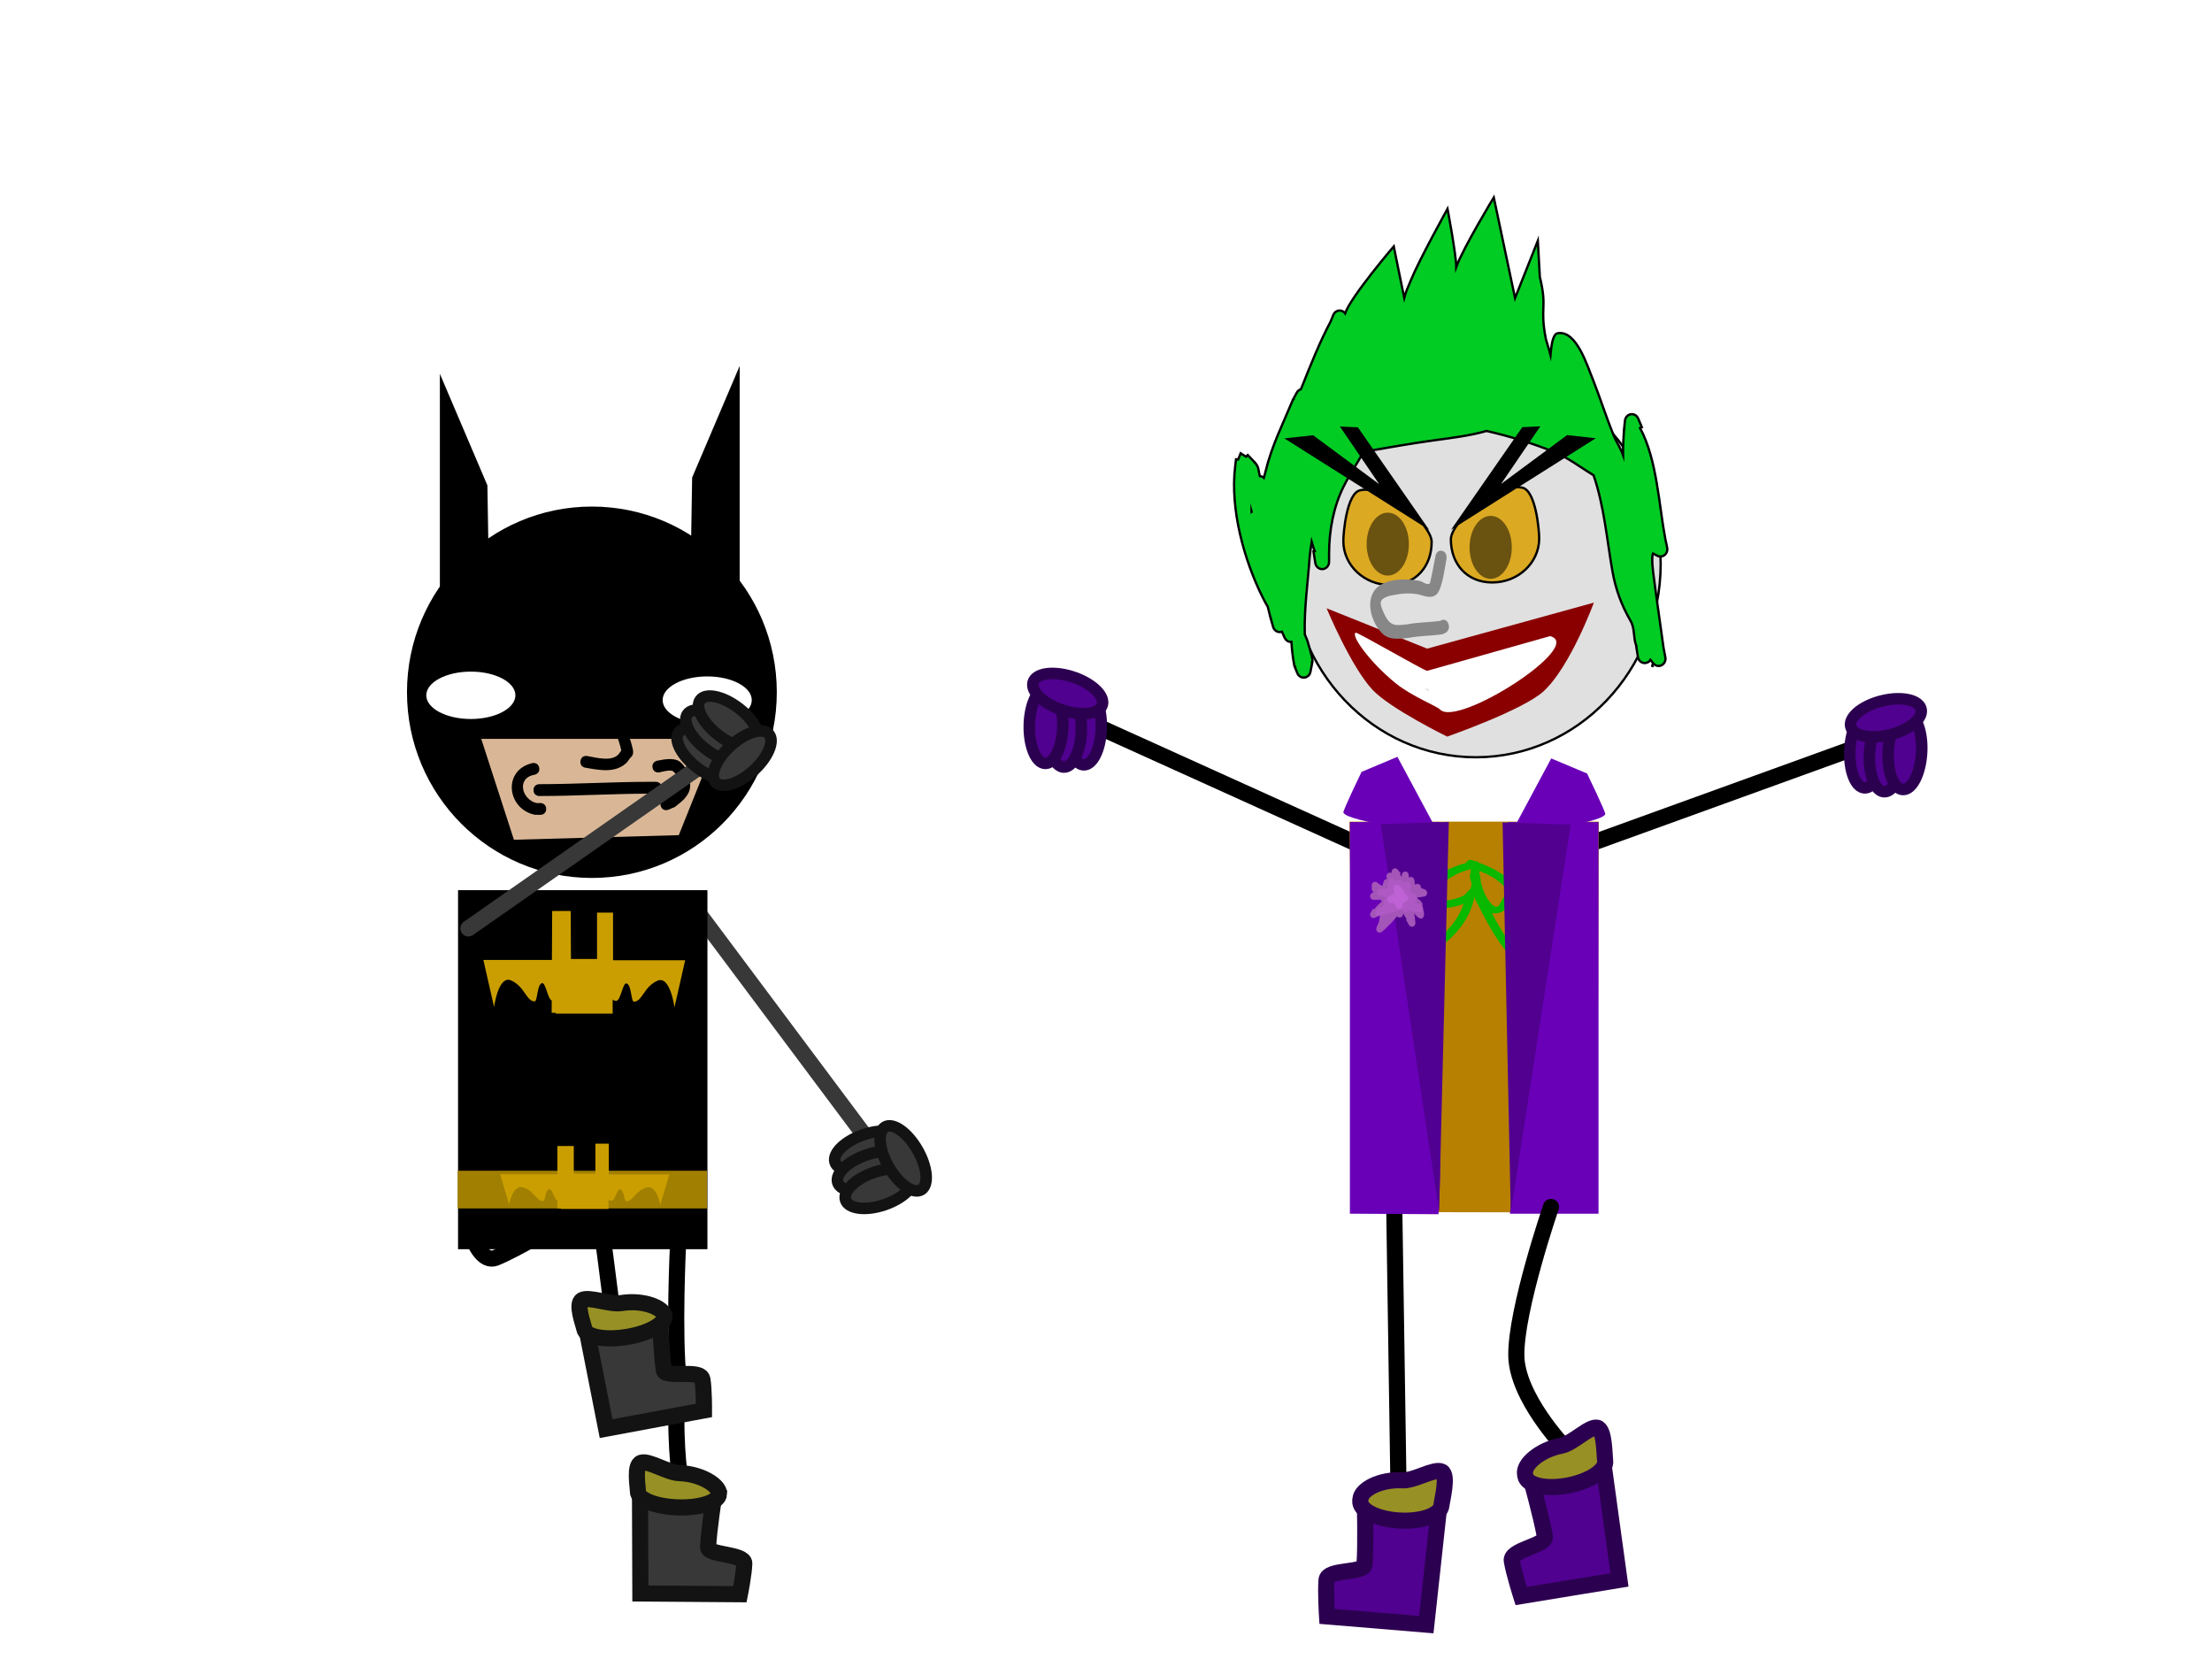 <svg version="1.1" xmlns="http://www.w3.org/2000/svg" xmlns:xlink="http://www.w3.org/1999/xlink" width="480" height="360" viewBox="0,0,480,360"><g data-paper-data="{&quot;isPaintingLayer&quot;:true}" fill-rule="nonzero" stroke-linejoin="miter" stroke-miterlimit="10" stroke-dasharray="" stroke-dashoffset="0" style="mix-blend-mode: normal"><path d="M0,360v-360h480v360z" fill="#ffffff" stroke="none" stroke-width="0" stroke-linecap="butt"/><path d="M303.429,319.948l-0.864,-57.044" data-paper-data="{&quot;index&quot;:null}" fill="none" stroke="#000000" stroke-width="3.5" stroke-linecap="round"/><g data-paper-data="{&quot;index&quot;:null}" stroke="#2c0050" stroke-width="3.5" stroke-linecap="butt"><path d="M287.966,350.755c0,0 -0.332,-5.183 -0.115,-7.894c0.198,-2.467 8.087,-1.398 8.243,-3.337c0.326,-4.072 0.08,-13.434 0.08,-13.434l16.151,0.61l-2.819,25.843z" fill="#500190"/><path d="M295.222,325.262c0.167,-2.088 4.292,-4.307 9.157,-4.035c2.468,0.138 6.928,-2.681 8.471,-1.89c1.499,0.768 0.023,6.297 -0.059,7.326c-0.167,2.088 -4.247,3.561 -9.111,3.289c-4.865,-0.272 -8.672,-2.185 -8.505,-4.273z" fill="#979025"/></g><g data-paper-data="{&quot;index&quot;:null}"><path d="M295.57,183.602l-56.993,-25.788" data-paper-data="{&quot;index&quot;:null}" fill="none" stroke="#000000" stroke-width="3.5" stroke-linecap="round"/><g data-paper-data="{&quot;index&quot;:null}" fill="#500190" stroke="#2c0050" stroke-width="2.5" stroke-linecap="butt"><path d="M235.081,165.962c-2.006,-0.156 -3.517,-3.938 -3.376,-8.447c0.141,-4.509 1.882,-8.038 3.888,-7.881c2.006,0.156 3.517,3.938 3.376,8.447c-0.141,4.509 -1.882,8.038 -3.888,7.881z"/><path d="M234.649,158.573c-0.141,4.509 -1.882,8.038 -3.888,7.881c-2.006,-0.156 -3.517,-3.938 -3.376,-8.447c0.141,-4.509 1.882,-8.038 3.888,-7.881c2.006,0.156 3.517,3.938 3.376,8.447z"/><path d="M226.734,165.65c-2.006,-0.156 -3.517,-3.938 -3.376,-8.447c0.141,-4.509 1.882,-8.038 3.888,-7.881c2.006,0.156 3.517,3.938 3.376,8.447c-0.141,4.509 -1.882,8.038 -3.888,7.881z"/><path d="M239.214,152.868c-0.502,2.024 -4.276,2.604 -8.43,1.295c-4.154,-1.309 -7.115,-4.011 -6.613,-6.035c0.502,-2.024 4.276,-2.604 8.43,-1.295c4.154,1.309 7.115,4.011 6.613,6.035z" data-paper-data="{&quot;index&quot;:null}"/></g></g><g data-paper-data="{&quot;index&quot;:null}"><path d="M343.218,183.75l58.613,-21.218" fill="none" stroke="#000000" stroke-width="3.5" stroke-linecap="round"/><g fill="#500190" stroke="#2c0050" stroke-width="2.5" stroke-linecap="butt"><path d="M401.422,162.768c0.21,-4.522 2.005,-8.185 4.009,-8.18c2.004,0.005 3.459,3.675 3.25,8.198c-0.21,4.522 -2.005,8.185 -4.009,8.18c-2.004,-0.005 -3.459,-3.675 -3.25,-8.198z"/><path d="M408.924,171.806c-2.004,-0.005 -3.459,-3.675 -3.25,-8.198c0.21,-4.522 2.005,-8.185 4.009,-8.18c2.004,0.005 3.459,3.675 3.25,8.198c-0.21,4.522 -2.005,8.185 -4.009,8.18z"/><path d="M409.738,163.127c0.21,-4.522 2.005,-8.185 4.009,-8.18c2.004,0.005 3.459,3.675 3.25,8.198c-0.21,4.522 -2.005,8.185 -4.009,8.18c-2.004,-0.005 -3.459,-3.675 -3.25,-8.198z"/><path d="M409.856,159.507c-4.228,0.976 -7.932,0.092 -8.273,-1.974c-0.341,-2.066 2.809,-4.531 7.037,-5.506c4.228,-0.976 7.932,-0.092 8.273,1.974c0.341,2.066 -2.809,4.531 -7.037,5.506z" data-paper-data="{&quot;index&quot;:null}"/></g></g><g stroke="none" stroke-linecap="butt"><path d="M293.935,263.005l-1.1,-84.712h54.116l-0.4,84.817z" fill="#b78000" stroke-width="0"/><path d="M309.734,206.347c-0.564,-0.638 0.212,-1.101 0.212,-1.101l0.105,-0.06c3.83,-2.673 6.293,-5.395 7.542,-9.06c-0.812,0.328 -1.749,0.584 -2.802,0.762c-2.399,0.587 -8.301,0.163 -6.794,-2.996c1.462,-3.064 6.181,-5.584 10.164,-6.659c0.02,-0.068 0.053,-0.14 0.101,-0.216c0.442,-0.699 1.293,-0.336 1.293,-0.336l0.332,0.144c0.018,0.006 0.036,0.013 0.054,0.019c0.175,-0.016 0.684,-0.028 0.946,0.341c1.764,0.657 3.333,1.371 4.925,2.395c1.284,0.973 2.979,1.896 3.21,3.48c0.294,2.015 -2.542,5.789 -5.3,5.06c1.516,2.875 3.147,5.664 5.433,8.273l0.687,0.515c0,0 0.705,0.534 0.055,1.114c-0.65,0.579 -1.355,0.045 -1.355,0.045l-0.819,-0.626c-3.388,-3.803 -5.4,-8.005 -7.62,-12.298c0,0 -0.166,-0.321 -0.017,-0.627c-0.036,0.038 -0.073,0.076 -0.11,0.113c-1.092,4.955 -3.937,8.436 -8.68,11.758l-0.22,0.134c0,0 -0.776,0.463 -1.34,-0.174zM318.184,193.879c0,0 0.097,-0.503 0.627,-0.636c0.299,-0.426 0.476,-0.91 0.539,-1.453c-0.199,-0.793 -0.658,-1.727 -0.232,-2.17c-0.018,-0.064 -0.036,-0.129 -0.056,-0.194l0.114,-0.146l-0.103,-0.013l0.128,-0.663c-2.927,0.665 -4.685,1.897 -7.035,3.687c-0.671,0.511 -2.658,1.672 -2.639,2.574c0.019,0.87 4.226,0.653 4.781,0.498c1.776,-0.296 3.044,-0.773 3.868,-1.445c0.002,-0.013 0.005,-0.025 0.007,-0.038zM321.326,191.315c0.264,1.063 0.568,2.121 1.119,3.158c0.265,0.499 1.327,2.199 2.137,2.28c0.759,0.076 1.033,-0.959 1.27,-1.315c1.581,-2.38 1.109,-2.843 -1.282,-4.656c-1.151,-0.74 -2.283,-1.293 -3.502,-1.786l-0.077,0.397c0.217,0.68 0.327,1.321 0.334,1.922z" fill="#09b800" stroke-width="0.5"/><path d="M292.924,263.367v-84.98h19.658c-0.33,7.565 0.025,15.126 -0.461,22.81c-1.279,20.215 1.311,41.528 0.032,62.287z" fill="#6900b8" stroke-width="0"/><path d="M327.648,263.367c2.499,-20.409 2.2,-40.087 1.254,-62.053c-0.331,-7.693 -1.354,-15.362 -1.683,-22.927h19.658c0,0 0,36.562 0,51.924c0,12.257 0,33.056 0,33.056z" data-paper-data="{&quot;index&quot;:null}" fill="#6900b8" stroke-width="0"/><path d="M327.724,181.156l8.889,-16.579l7.778,3.269c0,0 4.104,8.461 3.951,8.835c-0.846,2.067 -20.618,4.475 -20.618,4.475z" fill="#6900b8" stroke-width="0"/><path d="M291.506,176.331c-0.153,-0.374 3.951,-8.835 3.951,-8.835l7.778,-3.269l8.889,16.579c0,0 -19.772,-2.409 -20.618,-4.475z" data-paper-data="{&quot;index&quot;:null}" fill="#6900b8" stroke-width="0"/><path d="M299.613,178.821l14.778,-0.467l-2.111,84.649z" fill="#510191" stroke-width="0"/><path d="M327.835,263.119l-1.778,-84.649l14.778,0.467z" data-paper-data="{&quot;index&quot;:null}" fill="#510090" stroke-width="0"/><path d="M300.215,191.372c0.076,-0.351 0.374,-0.613 0.731,-0.613c0.003,0 0.007,0 0.01,0l-0.079,-0.457c-0.01,-0.051 -0.015,-0.103 -0.015,-0.156c0,-0.435 0.336,-0.788 0.75,-0.788c0.118,0 0.229,0.029 0.328,0.079l0.037,-0.313c0.041,-0.394 0.359,-0.701 0.745,-0.701c0.23,0 0.435,0.108 0.573,0.279l0.663,0.813l-0.189,0.17c0.143,0.183 0.272,0.37 0.39,0.561l0.039,-0.405c0.034,-0.403 0.355,-0.718 0.747,-0.718c0.414,0 0.75,0.353 0.75,0.788v0.374c0.034,0.035 0.064,0.073 0.091,0.115c0.112,-0.069 0.242,-0.109 0.381,-0.109c0.386,0 0.704,0.307 0.745,0.701l0.11,0.924l-0.281,0.037c0.001,0.013 0.001,0.027 0.002,0.04l0.69,-0.161c0.057,-0.015 0.117,-0.022 0.178,-0.022c0.414,0 0.75,0.353 0.75,0.788c0,0.024 -0.001,0.048 -0.003,0.072l0.849,0.357c0.285,0.112 0.488,0.4 0.488,0.739c0,0.401 -0.286,0.733 -0.655,0.782l-0.767,0.115c-0.272,0.041 -0.529,0.078 -0.777,0.109c0.127,0.153 0.237,0.303 0.34,0.471l0.129,-0.113l0.552,0.697c0.11,0.137 0.177,0.315 0.177,0.509c0,0.158 -0.044,0.304 -0.12,0.427c0.519,1.084 0.669,2.204 -0.028,2.527c-0.433,0.2 -1.061,-0.324 -1.66,-1.054c0.045,0.264 0.088,0.528 0.134,0.791l-0.006,0.033l0.01,-0.001l0.11,1.157c0.003,0.029 0.005,0.059 0.005,0.089c0,0.435 -0.336,0.788 -0.75,0.788c-0.278,0 -0.521,-0.159 -0.65,-0.395l-0.66,-1.155l0.172,-0.108c-0.271,-0.388 -0.509,-0.784 -0.726,-1.197l-0.077,0.282c-0.084,0.339 -0.377,0.588 -0.726,0.588c-0.23,0 -0.436,-0.109 -0.574,-0.281c-0.914,1.191 -2.132,2.335 -2.601,2.784l-0.019,0.007l0.005,0.006l-0.664,0.571c-0.13,0.114 -0.297,0.182 -0.479,0.182c-0.414,0 -0.75,-0.353 -0.75,-0.788c0,-0.12 0.026,-0.234 0.071,-0.336l0.438,-1.035l0.041,0.019c0.087,-0.564 0.188,-1.122 0.304,-1.675l-1.089,0.572c-0.104,0.058 -0.223,0.09 -0.349,0.09c-0.414,0 -0.75,-0.353 -0.75,-0.788c0,-0.174 0.054,-0.335 0.145,-0.466l0.55,-0.81l0.219,0.164c0.455,-0.7 1.009,-1.181 1.657,-1.696c-0.123,-0.133 -0.244,-0.272 -0.361,-0.415c-0.175,0.003 -0.349,0.013 -0.518,0.039l-0.053,-0.023v0.025h-0.889c-0.414,0 -0.75,-0.353 -0.75,-0.788c0,-0.409 0.297,-0.745 0.676,-0.784l0.096,-0.011l-0.262,-0.331c-0.11,-0.137 -0.177,-0.315 -0.177,-0.509c0,-0.126 0.028,-0.245 0.078,-0.35c-0.05,-0.106 -0.078,-0.224 -0.078,-0.35c0,-0.435 0.336,-0.788 0.75,-0.788c0.166,0 0.319,0.056 0.443,0.152l0.721,0.541c0.084,0.037 0.19,0.083 0.313,0.137c0.055,-0.038 0.114,-0.068 0.178,-0.09zM299.501,198.533l-0.008,0.002l0.006,0.012c0.001,-0.004 0.002,-0.009 0.003,-0.013zM301.286,198.356c0.048,-0.069 0.096,-0.137 0.143,-0.206c-0.029,-0.008 -0.057,-0.017 -0.084,-0.028c-0.019,0.078 -0.039,0.157 -0.059,0.234z" fill="#a455b8" stroke-width="0.5"/><path d="M298.863,193.649c0,-0.788 0.75,-0.788 0.75,-0.788h0.222c0.272,0 0.802,-0.034 1.355,-0.035c0.004,-0.199 0.007,-0.41 0.008,-0.634l0.026,-0.052l-0.021,-0.003l0.11,-0.806c0.047,-0.388 0.362,-0.688 0.744,-0.688c0.328,0 0.606,0.221 0.708,0.529l0.009,0.026c0.133,-0.127 0.31,-0.205 0.504,-0.205c0.003,0 0.007,0 0.01,0c0.325,-0.132 0.718,-0.047 1.195,0.374c0.114,0.101 0.213,0.202 0.297,0.304c0.136,-0.199 0.358,-0.328 0.609,-0.328c0.414,0 0.75,0.353 0.75,0.788c0,0.033 -0.002,0.066 -0.006,0.098l-0.11,1.039l-0.062,-0.007c-0.004,0.108 -0.017,0.216 -0.041,0.324c0.687,0.088 1.29,0.37 1.395,0.843c0.238,1.068 -0.013,1.533 -0.402,1.663c0.149,0.055 0.297,0.119 0.445,0.192l0.144,-0.303l0.874,0.459c0.254,0.126 0.429,0.398 0.429,0.713c0,0.435 -0.336,0.788 -0.75,0.788h-0.778v-0.04l-0.092,0.034c-0.438,-0.117 -1.014,-0.225 -1.511,-0.455c-0.135,0.208 -0.362,0.345 -0.62,0.345c-0.288,0 -0.537,-0.17 -0.663,-0.42c-1.432,0.219 -2.75,0.799 -4.168,1.1l-0.86,0.226c-0.063,0.018 -0.13,0.028 -0.198,0.028c-0.414,0 -0.75,-0.353 -0.75,-0.788c0,-0.261 0.121,-0.493 0.307,-0.636l0.882,-0.695l0.142,0.198c0.234,-0.216 0.472,-0.411 0.719,-0.598c-0.101,-0.134 -0.161,-0.304 -0.161,-0.488c0,-0.166 0.049,-0.319 0.132,-0.446l0.285,-0.449l-0.275,-0.181c-0.084,-0.053 -0.157,-0.123 -0.215,-0.205c-0.175,-0.017 -0.319,-0.033 -0.398,-0.033h-0.222c0,0 -0.75,0 -0.75,-0.788z" fill="#af5ac4" stroke-width="0.5"/><path d="M305.524,195.127c-0.152,0.373 -0.409,0.472 -0.622,0.48c-0.11,0.172 -0.283,0.295 -0.483,0.335c-0.017,0.203 -0.038,0.405 -0.061,0.607c0,0 -0.093,0.782 -0.837,0.684c-0.563,-0.074 -0.647,-0.539 -0.654,-0.761c-0.206,-0.095 -0.363,-0.285 -0.422,-0.517h-0.609c-0.414,0 -0.75,-0.353 -0.75,-0.788c0,-0.298 0.158,-0.558 0.391,-0.692l0.765,-0.459l0.189,0.348c0.013,-0.007 0.026,-0.014 0.039,-0.02l0.065,-0.548c0.007,-0.067 0.022,-0.132 0.044,-0.193l-0.134,-0.562c-0.017,-0.066 -0.026,-0.136 -0.026,-0.208c0,-0.435 0.336,-0.788 0.75,-0.788c0.207,0 0.395,0.088 0.53,0.231l0.667,0.701l-0.019,0.02l0.069,0.038c0.117,0.324 0.382,0.648 0.511,0.972l0.205,0.087c0,0 0.689,0.31 0.394,1.035z" fill="#be62d5" stroke-width="0.5"/></g><g stroke="#000000" stroke-width="0.5" stroke-linecap="butt"><path d="M320.239,80.286c22.16,0 40.125,18.812 40.125,42.019c0,23.206 -17.964,42.019 -40.125,42.019c-22.16,0 -40.125,-18.812 -40.125,-42.019c0,-23.206 17.964,-42.019 40.125,-42.019z" fill="#e0e0e0"/><path d="M283.134,137.649c0.2,0.442 0.388,0.891 0.562,1.348c0.063,0.166 1.183,3.977 1.105,4.326c-0.025,0.113 -0.055,0.224 -0.087,0.334l0.059,0.012l-0.395,2.073c-0.126,0.737 -0.739,1.296 -1.476,1.296c-0.631,0 -1.171,-0.409 -1.392,-0.989l-0.586,-1.438l0.055,-0.025l-0.109,-0.128c-0.335,-1.728 -0.535,-3.456 -0.637,-5.184c-1.051,0.156 -1.509,-0.968 -1.509,-0.968c-0.168,-0.416 -0.351,-0.825 -0.544,-1.228c-0.15,0.053 -0.31,0.081 -0.477,0.081c-0.69,0 -1.272,-0.49 -1.446,-1.157l-0.59,-2.068l0.011,-0.003l-0.021,-0.032c-0.199,-0.837 -0.387,-1.566 -0.556,-2.238c-0.392,-0.675 -0.77,-1.356 -1.117,-2.054c-4.046,-8.124 -7.05,-19.053 -5.969,-28.266l0.2,-1.681l0.455,0.06l0.547,-1.355c0.383,0.268 0.791,0.505 1.199,0.742l0.348,-0.366l1.6,1.681l-0.029,0.031c0.089,0.088 0.174,0.179 0.256,0.276c0.551,0.647 0.525,1.647 0.755,2.48c0.011,0.039 0.021,0.078 0.032,0.116c0.334,0.017 0.639,0.149 0.88,0.359c0.131,-0.477 0.266,-0.97 0.391,-1.485c1.338,-5.517 3.769,-10.275 5.913,-15.449l0.066,-0.06l-0.027,-0.016l0.786,-1.445c0.189,-0.363 0.511,-0.64 0.897,-0.758c0.083,-0.193 0.163,-0.383 0.239,-0.571c1.926,-4.806 3.808,-9.576 6.226,-14.144l0.564,-1.382c0.222,-0.58 0.762,-0.989 1.392,-0.989c0.481,0 0.91,0.238 1.184,0.609c1.251,-3.625 10.557,-14.529 10.557,-14.529c0,0 1.919,9.56 2.265,11.154c0.32,-1.289 0.923,-2.513 1.468,-3.852c1.796,-4.41 7.926,-15.448 7.926,-15.448c0,0 1.871,9.847 1.898,12.606c1.59,-4.279 8.146,-15.067 8.146,-15.067l4.615,21.826l4.942,-12.43l0.436,7.824c1.694,6.973 -0.084,6.433 1.326,13.565c0.058,0.292 0.594,1.834 0.988,3.375c0.132,-1.379 0.375,-4.479 1.52,-4.696c4.164,-0.79 6.522,7.315 7.709,10.099c1.578,4.027 2.884,8.173 4.515,12.176c0.437,1.073 1.461,2.651 2.009,4.165c-0.001,-0.056 -0.001,-0.111 -0.002,-0.167c-0.028,-1.8 0.085,-3.601 0.206,-5.397l0.013,-0.03l-0.01,-0.001l0.198,-1.873c0.074,-0.798 0.714,-1.421 1.493,-1.421c0.624,0 1.158,0.4 1.385,0.969l0.786,1.859l-0.39,0.182c3.699,6.849 4.078,16.69 5.486,24.087l0.39,1.846c0.028,0.12 0.043,0.246 0.043,0.375c0,0.871 -0.672,1.576 -1.5,1.576c-0.252,0 -0.489,-0.065 -0.698,-0.181l-0.906,-0.476c-0.416,0.876 0.058,4.284 0.092,4.554c0.67,5.304 1.469,10.597 2.189,15.896l0.388,2.038c0.023,0.11 0.035,0.224 0.035,0.341c0,0.871 -0.672,1.576 -1.5,1.576c-0.459,0 -0.87,-0.217 -1.145,-0.558l-0.618,-0.757c-0.27,0.414 -0.724,0.685 -1.237,0.685c-0.753,0 -1.376,-0.583 -1.484,-1.343l-0.396,-2.496l0.007,-0.001c-0.004,-0.01 -0.008,-0.02 -0.011,-0.031c-0.628,-1.717 -0.226,-3.605 -1.199,-5.295c-1.955,-3.396 -3.231,-6.811 -3.939,-10.831c-1.193,-6.773 -1.789,-14.132 -4.083,-20.759c-2.902,-1.755 -5.588,-3.876 -8.844,-5.168c-4.468,-1.773 -9.369,-3.302 -14.376,-4.442c-3.665,1.038 -7.501,1.502 -11.29,2.017c-5.152,0.7 -10.276,1.637 -15.406,2.51c-1.311,2.435 -2.901,4.709 -4.255,7.384c-2.282,4.509 -3.235,9.755 -3.225,14.812v1.681c0,0.871 -0.672,1.576 -1.5,1.576c-0.753,0 -1.376,-0.583 -1.484,-1.343l-0.396,-2.496l0.269,-0.047c-0.246,-0.672 -0.464,-1.341 -0.663,-2.015c-0.18,1.24 -0.374,2.376 -0.431,3.18c-0.392,5.616 -1.227,11.26 -1.064,16.869zM271.586,111.022c0,0.02 0.001,0.039 0.001,0.059c0.005,-0.003 0.01,-0.006 0.015,-0.009c-0.005,-0.017 -0.011,-0.034 -0.016,-0.05zM358.527,144.498c0.018,0.004 0.036,0.008 0.054,0.012c-0.006,-0.039 -0.012,-0.078 -0.018,-0.117c-0.011,0.035 -0.023,0.07 -0.036,0.104z" fill="#00cc24"/><path d="M310.668,117.581c0,5.271 -3.385,9.37 -9,9.37c-5.615,0 -10.167,-4.273 -10.167,-9.545c0,-1.742 0.72,-10.439 3.692,-11.03c6.024,-1.197 15.474,7.675 15.474,11.205z" fill="#dca922"/><path d="M330.309,105.816c2.973,0.591 3.692,9.288 3.692,11.03c0,5.271 -4.552,9.545 -10.167,9.545c-5.615,0 -9,-4.098 -9,-9.37c0,-3.53 9.45,-12.402 15.474,-11.205z" data-paper-data="{&quot;index&quot;:null}" fill="#dca922"/><path d="M279.448,95.299l5.43,-0.591l15.437,11.429l-9.073,-13.316l3.288,0.154l14.692,21.143z" fill="#000000"/><path d="M315.781,114.083l14.692,-21.143l3.288,-0.154l-9.073,13.316l15.437,-11.429l5.43,0.591z" data-paper-data="{&quot;index&quot;:null}" fill="#000000"/></g><g fill="#6a5210" stroke="none" stroke-width="0" stroke-linecap="butt"><path d="M305.724,118.072c0,3.772 -2.052,6.83 -4.583,6.83c-2.531,0 -4.583,-3.058 -4.583,-6.83c0,-3.772 2.052,-6.83 4.583,-6.83c2.531,0 4.583,3.058 4.583,6.83z"/><path d="M328.057,118.772c0,3.772 -2.052,6.83 -4.583,6.83c-2.531,0 -4.583,-3.058 -4.583,-6.83c0,-3.772 2.052,-6.83 4.583,-6.83c2.531,0 4.583,3.058 4.583,6.83z"/></g><path d="M293.892,140.762c0,0 -2.043,-0.991 -1.1,-3.138c0.943,-2.147 2.986,-1.156 2.986,-1.156c3.58,1.738 7.041,3.558 10.638,5.241c1.23,0.575 2.873,1.444 4.416,1.779c1.151,-0.269 2.48,-0.332 3.787,-0.325c3.079,-0.909 6.03,-2.834 9.188,-3.379c3.813,-0.658 7.868,-0.218 10.911,-2.936l0.18,-0.045l-0.031,-0.055l1.967,-1.206c0.34,-0.217 0.74,-0.342 1.167,-0.342c1.243,0 2.25,1.059 2.25,2.364c0,0.23 -0.031,0.451 -0.089,0.661l-0.653,2.575l-0.074,-0.021c-0.026,0.164 -0.058,0.327 -0.097,0.489c-0.607,2.534 -4.265,4.421 -6.145,5.657c-0.37,0.243 -0.744,0.481 -1.122,0.712c0.009,0.085 0.013,0.172 0.013,0.26c0,1.211 -0.867,2.21 -1.984,2.348l-2.469,0.346l-0.009,-0.071l-0.139,0.087c-0.142,0 -0.284,0 -0.427,0.001c-0.533,0.302 -1.206,0.384 -1.836,0.513c-2.584,1.098 -5.238,2.033 -7.891,2.89c-1.629,0.526 -3.154,1.649 -4.858,1.676c-2.983,0.047 -3.819,-1.008 -6.018,-2.471c-3.769,-2.507 -6.896,-5.18 -10.176,-8.339l-0.02,-0.052l-0.015,0.016l-1.667,-1.751c-0.407,-0.428 -0.659,-1.019 -0.659,-1.672c0,-0.21 0.026,-0.413 0.075,-0.606c-0.034,-0.016 -0.067,-0.033 -0.101,-0.049zM310.048,149.552c-0.323,-0.056 -0.645,-0.114 -0.967,-0.176c0.282,0.207 0.597,0.462 0.933,0.707z" fill="#ffffff" stroke="none" stroke-width="0.5" stroke-linecap="butt"/><path d="M287.868,131.995l21.833,8.757l36.167,-9.983c0,0 -5.138,13.963 -10.931,19.253c-4.476,4.088 -20.903,9.82 -20.903,9.82c0,0 -12.33,-6.041 -16.183,-10.141c-4.7,-5.002 -9.984,-17.706 -9.984,-17.706zM309.702,145.568c-0.452,0.119 -15.186,-8.474 -15.53,-8.273c-1.069,0.626 3.098,6.419 8.679,10.961c3.478,2.83 8.932,4.96 9.643,5.707c3.772,3.964 31.631,-13.889 23.875,-15.926z" fill="#8a0000" stroke="none" stroke-width="0" stroke-linecap="butt"/><path d="M314.277,135.308c0.549,1.323 -0.549,1.984 -0.549,1.984l-0.724,0.342c-2.477,0.368 -4.887,0.293 -7.368,0.789c-1.947,0.176 -4.228,0.628 -5.859,-1.137c-2.688,-2.909 -3.849,-8.503 0.15,-10.56c2.327,-1.197 5.578,-1.136 8.041,-0.696c0.759,0.136 1.53,0.961 2.244,0.621c0.22,-0.105 1.132,-5.286 1.285,-6.025c0,0 0.298,-1.435 1.488,-1.076c1.191,0.359 0.893,1.793 0.893,1.793c-0.373,1.792 -0.922,6.814 -2.315,7.776c-1.286,0.888 -2.718,0.062 -3.974,-0.168c-1.844,-0.337 -3.497,-0.155 -5.331,0.194c-0.59,0.112 -2.43,0.45 -2.634,1.539c-0.141,0.751 0.662,2.344 0.863,2.753c1.279,2.608 2.5,2.273 4.852,2.049c2.475,-0.498 4.893,-0.411 7.359,-0.788l-0.069,-0.052c0,0 1.098,-0.661 1.647,0.661z" fill="#878787" stroke="none" stroke-width="0.5" stroke-linecap="butt"/><path d="M339.429,313.948c0,0 -10.254,-10.757 -10.39,-19.76c-0.15,-9.922 7.526,-32.284 7.526,-32.284" data-paper-data="{&quot;index&quot;:null}" fill="none" stroke="#000000" stroke-width="3.5" stroke-linecap="round"/><g data-paper-data="{&quot;index&quot;:null}" stroke="#2c0050" stroke-width="3.5" stroke-linecap="butt"><path d="M330.086,346.337c0,0 -1.582,-4.946 -2.03,-7.63c-0.408,-2.441 7.505,-3.321 7.185,-5.24c-0.673,-4.029 -3.187,-13.051 -3.187,-13.051l15.815,-3.333l3.545,25.754z" fill="#500190"/><path d="M330.93,319.845c-0.345,-2.066 3.117,-5.221 7.902,-6.139c2.427,-0.466 6.069,-4.284 7.758,-3.892c1.64,0.381 1.553,6.103 1.723,7.121c0.345,2.066 -3.254,4.486 -8.039,5.404c-4.785,0.918 -8.943,-0.012 -9.288,-2.078z" fill="#979025"/></g><path d="M147.58,320.928c0,0 -1.587,-10.475 -0.306,-21.406c-1.108,-9.738 -0.15,-29.327 -0.15,-29.327" fill="none" stroke="#000000" stroke-width="3.5" stroke-linecap="round"/><path d="M103.196,269.954c0,0 1.798,4.034 4.369,2.986c4.782,-1.949 14.241,-7.587 21.862,-12.43c0.572,0.45 3.37,23.53 3.37,23.53" fill="none" stroke="#000000" stroke-width="3.5" stroke-linecap="round"/><g data-paper-data="{&quot;index&quot;:null}" stroke="#121312" stroke-width="3.5" stroke-linecap="butt"><path d="M131.527,310.011l-4.278,-21.688l15.966,-2.342c0,0 0.294,8 0.851,11.43c0.156,0.959 3.214,0.675 5.515,0.746c1.622,0.05 2.704,0.306 2.843,1.166c0.371,2.285 0.34,6.735 0.34,6.735z" fill="#383838"/><path d="M144.182,285.518c0.286,1.759 -3.377,3.818 -8.181,4.598c-4.804,0.78 -8.93,-0.013 -9.216,-1.772c-0.141,-0.867 -1.92,-5.408 -0.479,-6.232c1.483,-0.848 6.064,1.049 8.501,0.653c4.804,-0.78 9.089,0.993 9.375,2.752z" fill="#979025"/></g><g stroke="#121312" stroke-width="3.5" stroke-linecap="butt"><path d="M138.959,345.784l-0.079,-22.105l16.121,0.734c0,0 -1.232,7.91 -1.336,11.384c-0.05,1.655 7.906,1.36 7.843,3.465c-0.07,2.313 -0.946,6.677 -0.946,6.677z" fill="#383838"/><path d="M156.037,324.142c-0.054,1.781 -4.041,3.107 -8.906,2.96c-4.865,-0.147 -8.765,-1.709 -8.711,-3.491c0.026,-0.878 -0.858,-5.675 0.713,-6.209c1.617,-0.551 5.754,2.182 8.222,2.257c4.865,0.147 8.735,2.702 8.681,4.483z" fill="#979025"/></g><g><path d="M187.725,246.538l-36.928,-49.408" data-paper-data="{&quot;index&quot;:null}" fill="none" stroke="#383838" stroke-width="3.5" stroke-linecap="round"/><g data-paper-data="{&quot;index&quot;:null}" fill="#393839" stroke="#131313" stroke-width="2.5" stroke-linecap="butt"><path d="M187.391,246.224c4.037,-1.367 7.814,-0.9 8.435,1.044c0.621,1.943 -2.148,4.627 -6.185,5.993c-4.037,1.367 -7.814,0.9 -8.435,-1.044c-0.621,-1.943 2.148,-4.627 6.185,-5.993z"/><path d="M187.98,250.634c4.037,-1.367 7.814,-0.9 8.435,1.044c0.621,1.943 -2.148,4.627 -6.185,5.993c-4.037,1.367 -7.814,0.9 -8.435,-1.044c-0.621,-1.943 2.148,-4.627 6.185,-5.993z"/><path d="M189.67,254.403c4.037,-1.367 7.814,-0.9 8.435,1.044c0.621,1.943 -2.148,4.627 -6.185,5.993c-4.037,1.367 -7.814,0.9 -8.435,-1.044c-0.621,-1.943 2.148,-4.627 6.185,-5.993z"/><path d="M192.038,244.562c1.707,-1.048 4.856,1.149 7.032,4.905c2.176,3.757 2.556,7.651 0.849,8.699c-1.707,1.048 -4.856,-1.149 -7.032,-4.905c-2.176,-3.757 -2.556,-7.651 -0.849,-8.699z" data-paper-data="{&quot;index&quot;:null}"/></g></g><g stroke="none" stroke-width="0" stroke-linecap="butt"><path d="M99.394,271.075v-77.913h54.116v77.913z" fill="#000000"/><path d="M99.311,262.225v-8.174h54.116v8.174z" fill="#a17f00"/><g fill="#ca9e00"><path d="M120.949,262.223v-13.539h3.56v13.539z"/><path d="M121.686,262.337v-7.664h10.356v7.664z"/><path d="M129.201,259.668v-11.495h2.913v11.495z"/><path d="M129.566,257.927v-3.077h15.667l-1.949,6.611c0,0 -0.76,-4.507 -3.071,-3.741c-2.5,0.828 -2.791,2.943 -4.293,2.943c-0.549,0 -0.412,-2.19 -1.263,-2.542c-0.801,-0.331 -1.082,2.427 -1.986,2.434c-1.294,0.01 -3.105,-2.627 -3.105,-2.627z"/><path d="M121.092,260.513c-0.903,-0.007 -1.184,-2.765 -1.986,-2.434c-0.851,0.352 -0.714,2.542 -1.263,2.542c-1.501,0 -1.793,-2.116 -4.293,-2.943c-2.311,-0.765 -3.071,3.741 -3.071,3.741l-1.949,-6.611h15.667v3.077c0,0 -1.811,2.637 -3.105,2.627z" data-paper-data="{&quot;index&quot;:null}"/></g><g fill="#ca9e00"><path d="M119.708,219.776l0.111,-22.087h4.026l0.111,22.087z"/><path d="M120.587,219.952v-11.857h12.356v11.857z"/><path d="M129.554,215.823v-17.786h3.475v17.786z"/><path d="M129.989,213.129v-4.762h18.693l-2.326,10.228c0,0 -0.907,-6.973 -3.665,-5.789c-2.983,1.281 -3.331,4.554 -5.122,4.554c-0.655,0 -0.492,-3.389 -1.507,-3.933c-0.956,-0.513 -1.291,3.755 -2.369,3.765c-1.543,0.016 -3.705,-4.065 -3.705,-4.065z"/><path d="M119.879,217.131c-1.078,-0.011 -1.413,-4.278 -2.369,-3.765c-1.015,0.544 -0.852,3.933 -1.507,3.933c-1.791,0 -2.139,-3.273 -5.122,-4.554c-2.757,-1.184 -3.665,5.789 -3.665,5.789l-2.326,-10.228h18.693v4.762c0,0 -2.161,4.081 -3.705,4.065z" data-paper-data="{&quot;index&quot;:null}"/></g></g><g stroke="none" stroke-linecap="butt"><path d="M168.564,150.218c0,22.255 -17.964,40.296 -40.125,40.296c-22.16,0 -40.125,-18.041 -40.125,-40.296c0,-22.255 17.964,-40.296 40.125,-40.296c22.16,0 40.125,18.041 40.125,40.296z" fill="#000000" stroke-width="0"/><path d="M149.549,142.756l0.645,-39.135l10.313,-24.211v63.346z" fill="#000000" stroke-width="0"/><path d="M95.451,144.461v-63.346l10.313,24.211l0.645,39.135z" data-paper-data="{&quot;index&quot;:null}" fill="#000000" stroke-width="0"/><path d="M111.519,182.222l-7.09,-21.889h51.244l-8.379,20.894z" fill="#d9b796" stroke-width="0"/><path d="M111.841,150.881c0,2.839 -4.329,5.141 -9.669,5.141c-5.34,0 -9.669,-2.302 -9.669,-5.141c0,-2.839 4.329,-5.141 9.669,-5.141c5.34,0 9.669,2.302 9.669,5.141z" fill="#ffffff" stroke-width="0"/><path d="M163.131,151.923c0,2.839 -4.329,5.141 -9.669,5.141c-5.34,0 -9.669,-2.302 -9.669,-5.141c0,-2.839 4.329,-5.141 9.669,-5.141c5.34,0 9.669,2.302 9.669,5.141z" fill="#ffffff" stroke-width="0"/><path d="M143.589,170.938c0,1.286 -1.25,1.286 -1.25,1.286h-1.241c-8.055,0 -16.041,0.511 -24.079,0.511c0,0 -1.25,0 -1.25,-1.286c0,-1.286 1.25,-1.286 1.25,-1.286c8.038,0 16.024,-0.511 24.079,-0.511h1.241c0,0 1.25,0 1.25,1.286z" fill="#000000" stroke-width="0.5"/><path d="M143.412,174.992c-0.464,-1.194 0.696,-1.672 0.696,-1.672l1.076,-0.428c1.731,-1.441 3.147,-3.522 0.902,-5.501c-0.517,-0.456 -2.432,0.088 -3.007,0.21c0,0 -1.226,0.252 -1.471,-1.009c-0.245,-1.261 0.981,-1.514 0.981,-1.514c1.415,-0.285 3.633,-0.746 4.937,0.21c1.669,1.223 2.861,4.787 1.897,6.715c-0.724,1.448 -1.81,2.154 -2.981,3.111l-1.406,0.594c0,0 -1.161,0.478 -1.625,-0.717z" fill="#000000" stroke-width="0.5"/><path d="M118.517,175.536c0,1.286 -1.25,1.286 -1.25,1.286l-1.238,-0.025c-6.017,-1.263 -7.039,-9.702 -0.496,-11.208c0,0 1.226,-0.252 1.471,1.009c0.245,1.261 -0.981,1.514 -0.981,1.514c-4.067,0.679 -2.778,5.505 0.496,6.163l0.748,-0.025c0,0 1.25,0 1.25,1.286z" fill="#000000" stroke-width="0.5"/><path d="M136.024,165.461c-2.483,2.404 -5.883,1.657 -9.033,1.126c0,0 -1.233,-0.211 -1.027,-1.48c0.205,-1.269 1.438,-1.057 1.438,-1.057c2.02,0.353 5.356,1.302 6.854,-0.407l0.566,-0.796c-0.495,-2.281 -1.521,-4.382 -1.908,-6.769c0,0 -0.205,-1.269 1.028,-1.48c1.233,-0.211 1.438,1.057 1.438,1.057c0.408,2.524 1.483,4.66 1.979,7.112l0.024,0.508c0,0 0,0.749 -0.555,1.104z" fill="#000000" stroke-width="0.5"/></g><g><path d="M151.743,166.434l-50.103,35.028" fill="none" stroke="#383838" stroke-width="3.5" stroke-linecap="round"/><g fill="#393839" stroke="#131313" stroke-width="2.5" stroke-linecap="butt"><path d="M147.279,158.941c1.181,-1.645 4.91,-0.873 8.328,1.726c3.418,2.599 5.232,6.039 4.051,7.685c-1.181,1.645 -4.91,0.873 -8.328,-1.726c-3.418,-2.599 -5.232,-6.039 -4.051,-7.685z"/><path d="M149.18,154.942c1.181,-1.645 4.91,-0.873 8.328,1.726c3.418,2.599 5.232,6.039 4.051,7.685c-1.181,1.645 -4.91,0.873 -8.328,-1.726c-3.418,-2.599 -5.232,-6.039 -4.051,-7.685z"/><path d="M151.932,151.907c1.181,-1.645 4.91,-0.873 8.328,1.726c3.418,2.599 5.232,6.039 4.051,7.685c-1.181,1.645 -4.91,0.873 -8.328,-1.726c-3.418,-2.599 -5.232,-6.039 -4.051,-7.685z"/><path d="M158.69,161.713c3.21,-2.867 6.868,-3.938 8.171,-2.393c1.303,1.545 -0.243,5.121 -3.453,7.988c-3.21,2.867 -6.868,3.938 -8.171,2.393c-1.303,-1.545 0.243,-5.121 3.453,-7.988z" data-paper-data="{&quot;index&quot;:null}"/></g></g></g></svg>
